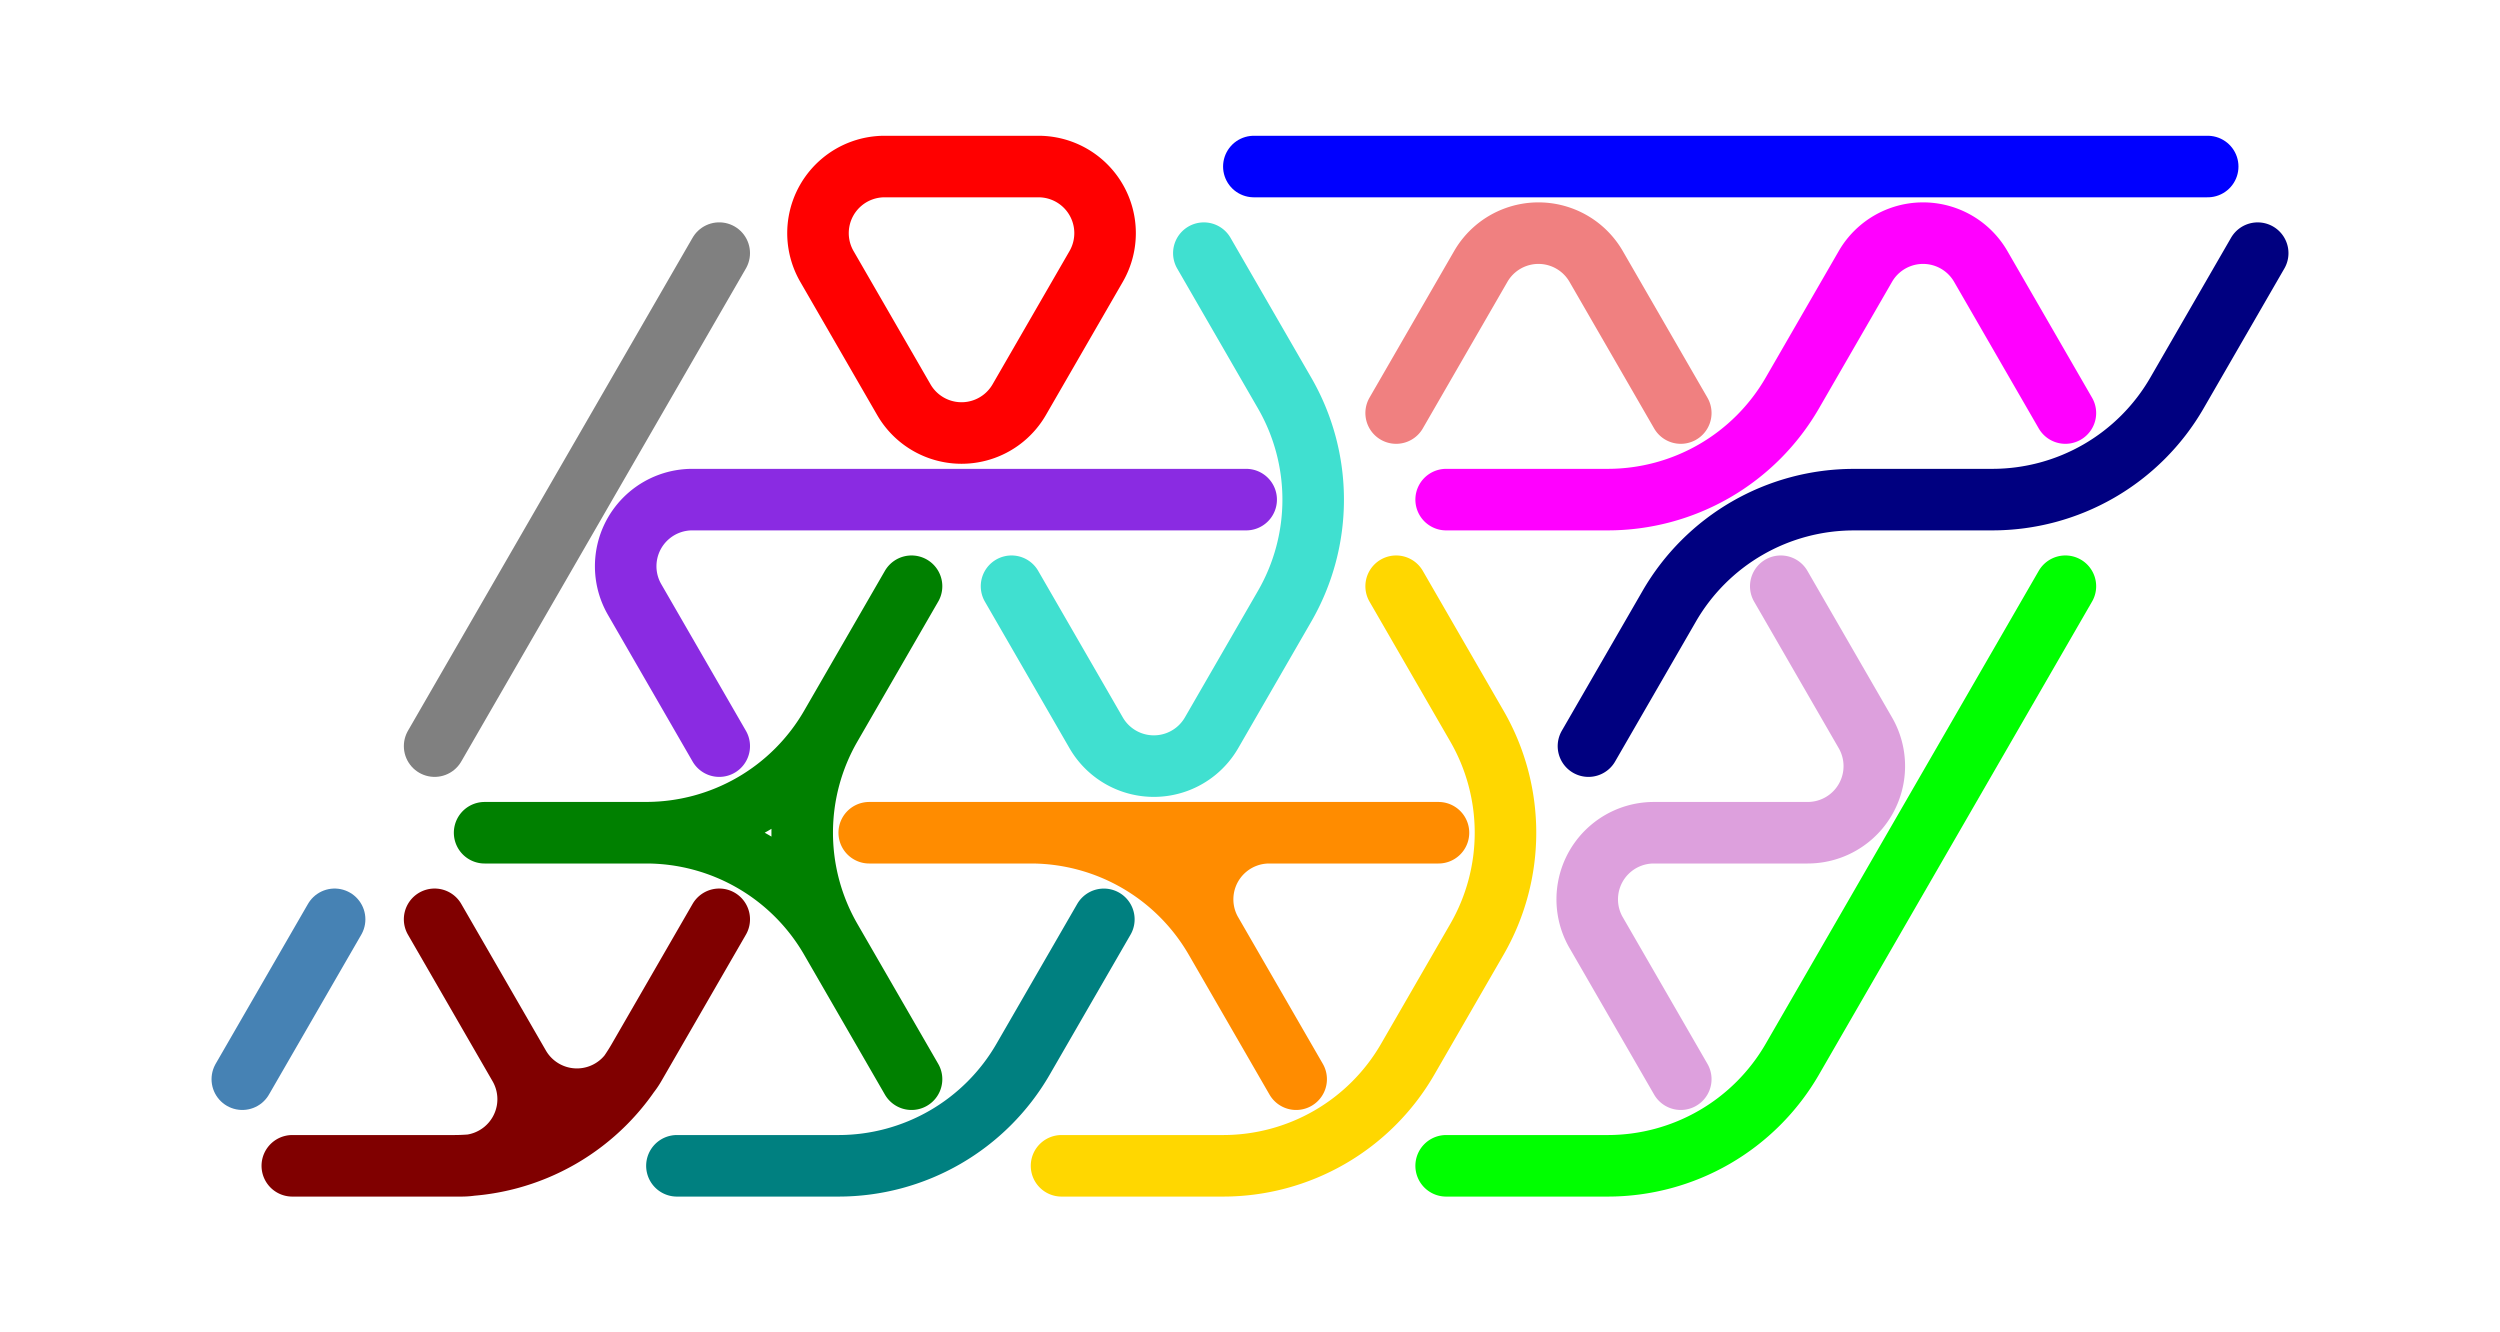 <?xml version="1.0" standalone="no"?>
<!-- Created by Polyform Puzzler (http://puzzler.sourceforge.net/) -->
<svg width="65.0" height="34.641" viewBox="0 0 65.0 34.641"
     xmlns="http://www.w3.org/2000/svg"
     xmlns:xlink="http://www.w3.org/1999/xlink">
<g>
<path stroke="gold" stroke-width="1.6" stroke-linecap="round"
      fill="none" d="M 27.600,30.311 l 4.200,0.000 M 36.600,27.540 a 5.543,5.543 0 0,1 -4.800,2.771 M 36.600,27.540 l 1.800,-3.118 M 38.400,18.879 a 5.543,5.543 0 0,1 0.000,5.543 M 38.400,18.879 l -2.100,-3.637">
<desc>C3</desc>
</path>
<path stroke="maroon" stroke-width="1.6" stroke-linecap="round"
      fill="none" d="M 13.500,27.713 a 1.732,1.732 0 0,1 -1.500,2.598 M 13.500,27.713 l -2.200,-3.811 M 16.500,27.713 a 1.732,1.732 0 0,1 -3.000,0.000 M 16.500,27.713 l 2.200,-3.811 M 16.600,27.540 a 5.543,5.543 0 0,1 -4.800,2.771 M 7.600,30.311 l 4.400,0.000">
<desc>E3</desc>
</path>
<path stroke="steelblue" stroke-width="1.6" stroke-linecap="round"
      fill="none" d="M 6.300,28.059 l 2.400,-4.157">
<desc>I1</desc>
</path>
<path stroke="gray" stroke-width="1.6" stroke-linecap="round"
      fill="none" d="M 11.300,19.399 l 3.700,-6.409 M 15.000,12.990 l 3.700,-6.409">
<desc>I2</desc>
</path>
<path stroke="blue" stroke-width="1.6" stroke-linecap="round"
      fill="none" d="M 32.600,4.330 l 7.400,0.000 M 40.000,4.330 l 10.000,0.000 M 50.000,4.330 l 7.400,0.000">
<desc>I3</desc>
</path>
<path stroke="blueviolet" stroke-width="1.6" stroke-linecap="round"
      fill="none" d="M 16.500,15.588 a 1.732,1.732 0 0,1 1.500,-2.598 M 18.000,12.990 l 7.000,0.000 M 18.700,19.399 l -2.200,-3.811 M 25.000,12.990 l 7.400,0.000">
<desc>J3</desc>
</path>
<path stroke="teal" stroke-width="1.6" stroke-linecap="round"
      fill="none" d="M 17.600,30.311 l 4.200,0.000 M 26.600,27.540 a 5.543,5.543 0 0,1 -4.800,2.771 M 26.600,27.540 l 2.100,-3.637">
<desc>L2</desc>
</path>
<path stroke="lime" stroke-width="1.6" stroke-linecap="round"
      fill="none" d="M 37.600,30.311 l 4.200,0.000 M 46.600,27.540 a 5.543,5.543 0 0,1 -4.800,2.771 M 46.600,27.540 l 3.400,-5.889 M 50.000,21.651 l 3.700,-6.409">
<desc>L3</desc>
</path>
<path stroke="red" stroke-width="1.6" stroke-linecap="round"
      fill="none" d="M 21.500,6.928 a 1.732,1.732 0 0,1 1.500,-2.598 M 23.000,4.330 l 4.000,0.000 M 23.500,10.392 l -2.000,-3.464 M 26.500,10.392 a 1.732,1.732 0 0,1 -3.000,0.000 M 26.500,10.392 l 2.000,-3.464 M 27.000,4.330 a 1.732,1.732 0 0,1 1.500,2.598">
<desc>O3</desc>
</path>
<path stroke="magenta" stroke-width="1.6" stroke-linecap="round"
      fill="none" d="M 37.600,12.990 l 4.200,0.000 M 46.600,10.219 a 5.543,5.543 0 0,1 -4.800,2.771 M 46.600,10.219 l 1.900,-3.291 M 48.500,6.928 a 1.732,1.732 0 0,1 3.000,0.000 M 53.700,10.739 l -2.200,-3.811">
<desc>P3</desc>
</path>
<path stroke="navy" stroke-width="1.6" stroke-linecap="round"
      fill="none" d="M 41.300,19.399 l 2.100,-3.637 M 43.400,15.762 a 5.543,5.543 0 0,1 4.800,-2.771 M 48.200,12.990 l 3.600,0.000 M 56.600,10.219 a 5.543,5.543 0 0,1 -4.800,2.771 M 56.600,10.219 l 2.100,-3.637">
<desc>S3</desc>
</path>
<path stroke="darkorange" stroke-width="1.6" stroke-linecap="round"
      fill="none" d="M 22.600,21.651 l 7.400,0.000 M 26.800,21.651 a 5.543,5.543 0 0,1 4.800,2.771 M 30.000,21.651 l 7.400,0.000 M 31.500,24.249 a 1.732,1.732 0 0,1 1.500,-2.598 M 33.700,28.059 l -2.200,-3.811">
<desc>T3</desc>
</path>
<path stroke="turquoise" stroke-width="1.6" stroke-linecap="round"
      fill="none" d="M 28.500,19.053 l -2.200,-3.811 M 31.500,19.053 a 1.732,1.732 0 0,1 -3.000,0.000 M 31.500,19.053 l 1.900,-3.291 M 33.400,10.219 a 5.543,5.543 0 0,1 0.000,5.543 M 33.400,10.219 l -2.100,-3.637">
<desc>U3</desc>
</path>
<path stroke="lightcoral" stroke-width="1.6" stroke-linecap="round"
      fill="none" d="M 36.300,10.739 l 2.200,-3.811 M 38.500,6.928 a 1.732,1.732 0 0,1 3.000,0.000 M 43.700,10.739 l -2.200,-3.811">
<desc>V2</desc>
</path>
<path stroke="green" stroke-width="1.6" stroke-linecap="round"
      fill="none" d="M 12.600,21.651 l 4.200,0.000 M 16.800,21.651 a 5.543,5.543 0 0,1 4.800,2.771 M 21.600,18.879 a 5.543,5.543 0 0,1 -4.800,2.771 M 21.600,18.879 l 2.100,-3.637 M 21.600,24.422 a 5.543,5.543 0 0,1 0.000,-5.543 M 23.700,28.059 l -2.100,-3.637">
<desc>Y3</desc>
</path>
<path stroke="plum" stroke-width="1.6" stroke-linecap="round"
      fill="none" d="M 41.500,24.249 a 1.732,1.732 0 0,1 1.500,-2.598 M 43.000,21.651 l 4.000,0.000 M 43.700,28.059 l -2.200,-3.811 M 48.500,19.053 a 1.732,1.732 0 0,1 -1.500,2.598 M 48.500,19.053 l -2.200,-3.811">
<desc>Z3</desc>
</path>
</g>
</svg>
